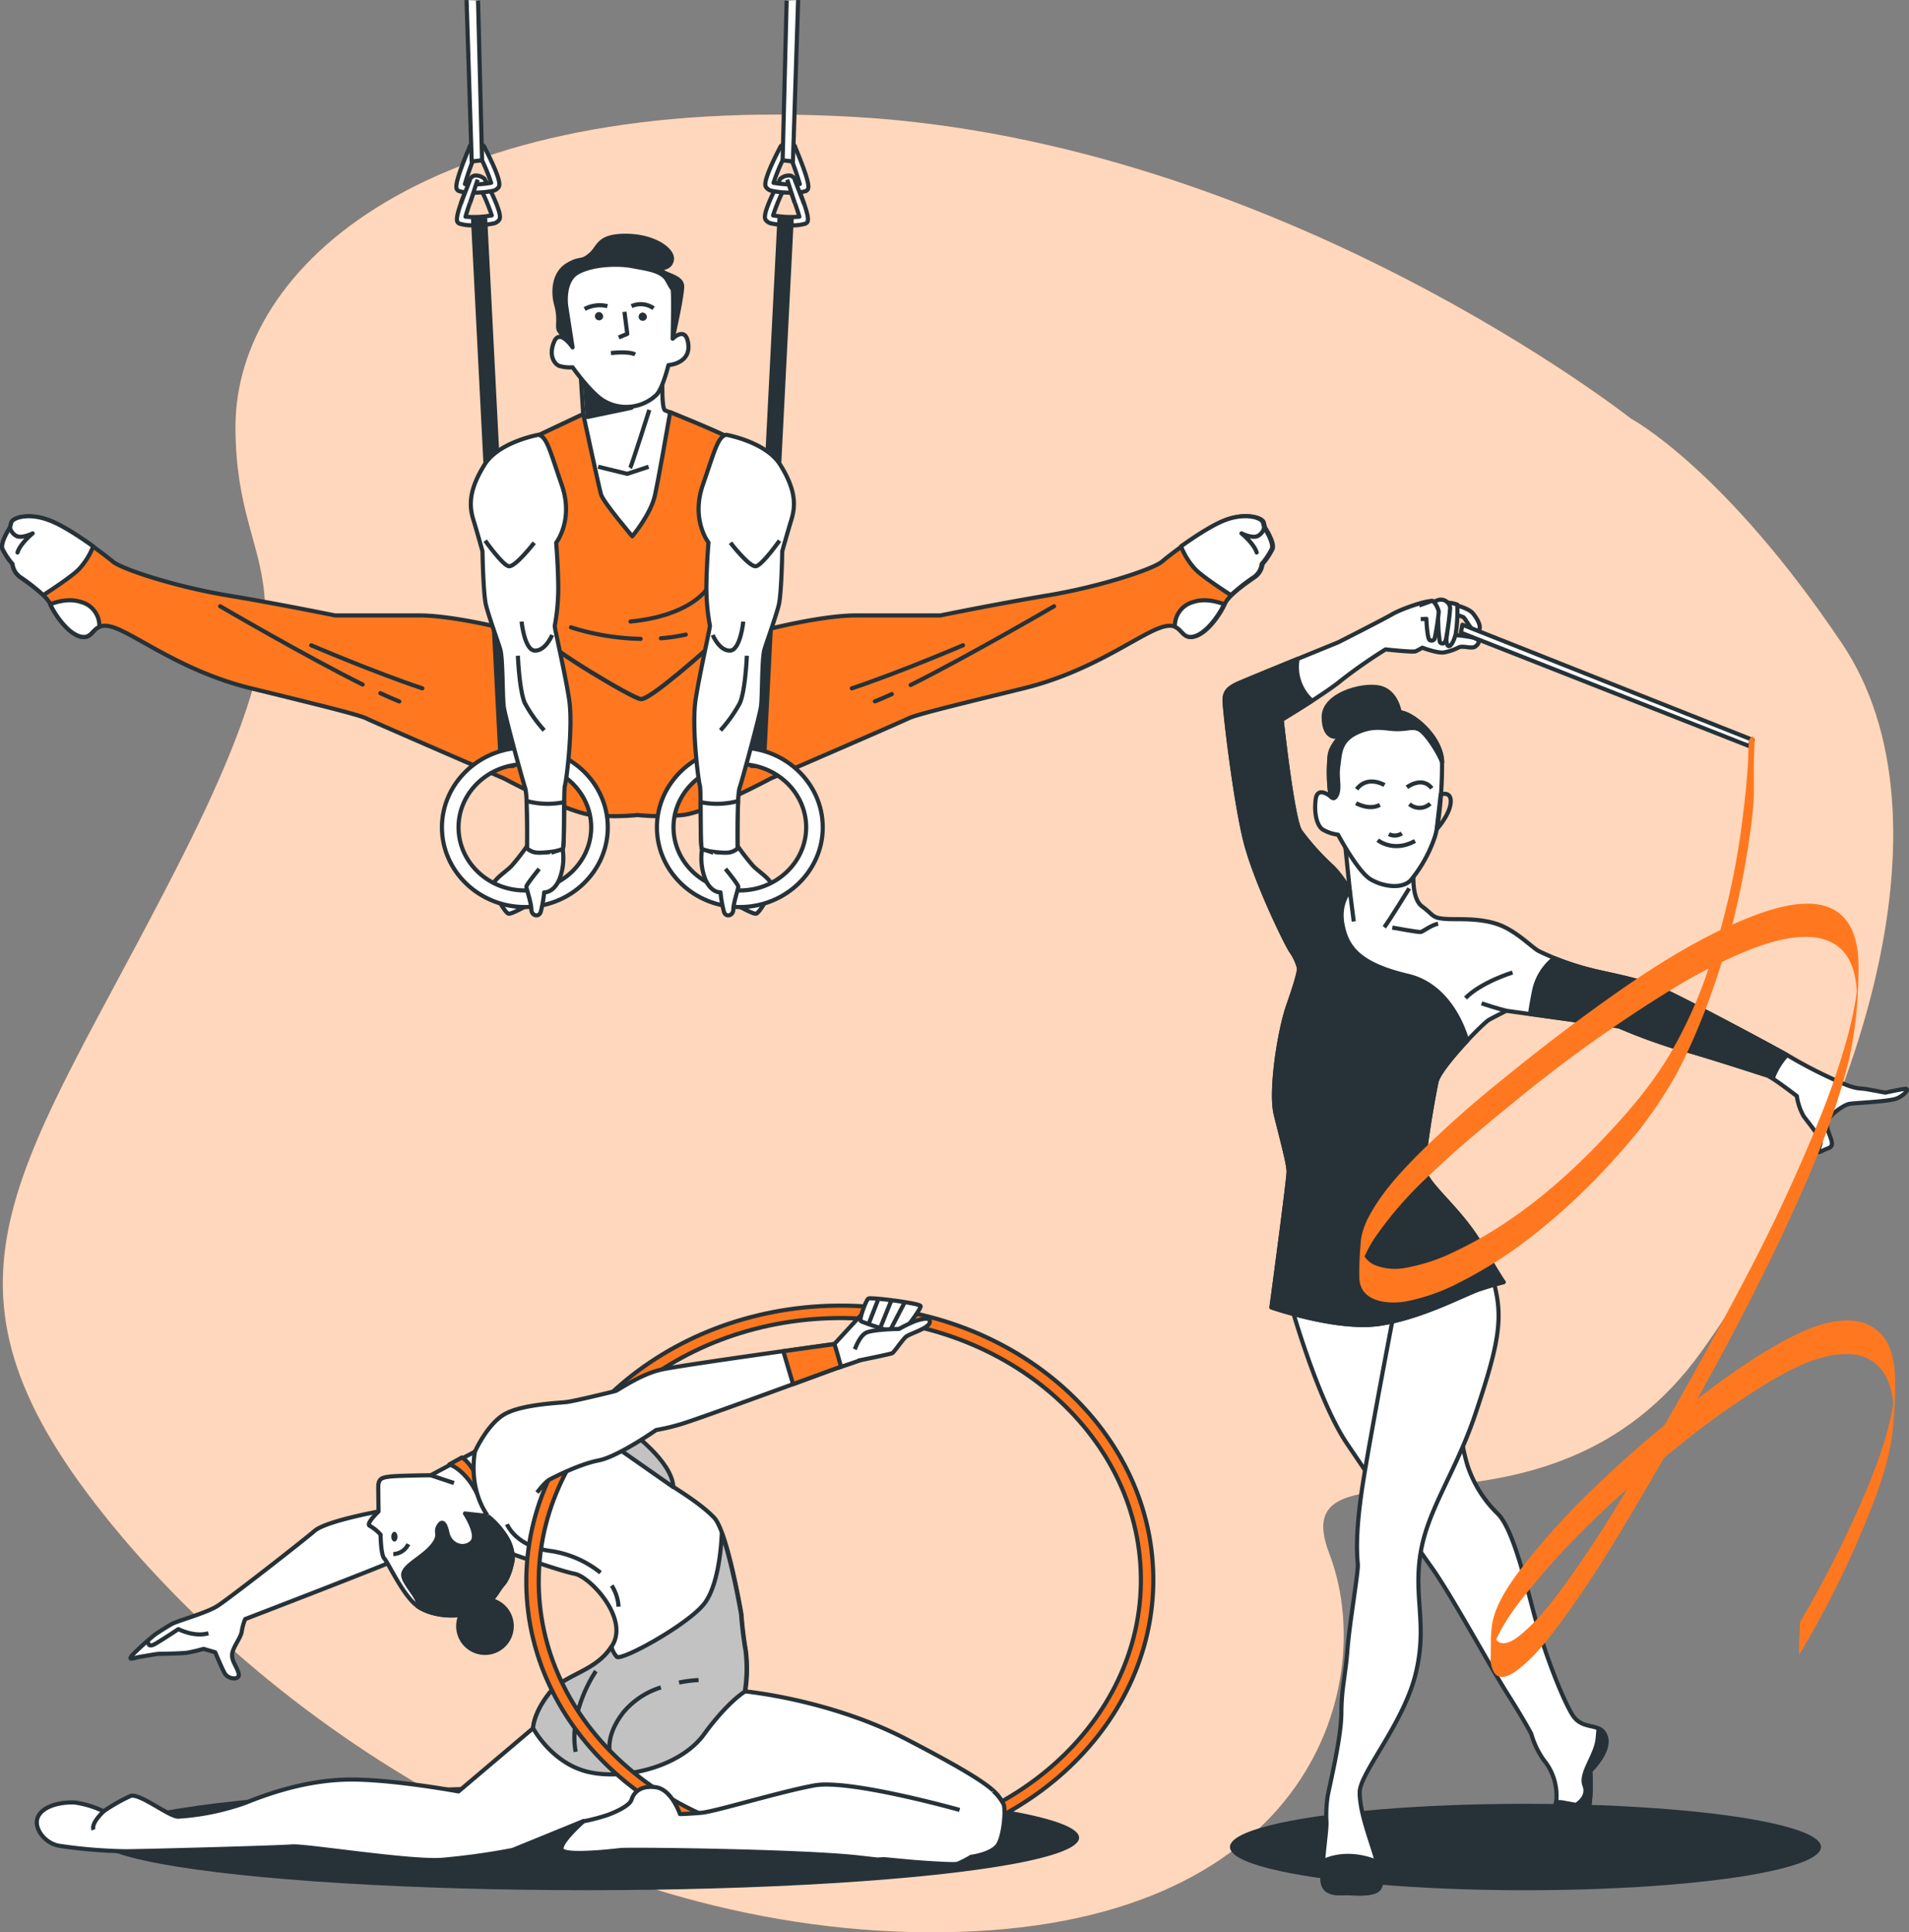 <svg xmlns="http://www.w3.org/2000/svg" viewBox="0 0 460.43 466.02"><rect x="0" y="0" width="460.43" height="466.02" fill="#808080" stroke="none"/><g id="freepik--background-simple--inject-90"><path d="M413.53,111.48S328.9,44.7,226.41,38.75,77,74.46,77,113.47s23.14,33.06-13.89,105.79S.28,317.78,43.26,373.32s123,105.79,208.27,103.14,101.17-60.17,89.27-91.24,52.23,4,89.92-48.93S492.87,208,464.44,165.7,413.53,111.48,413.53,111.48Z" transform="translate(-20.2 -10.54)" style="fill:#FF781F"></path><path d="M413.53,111.48S328.9,44.7,226.41,38.75,77,74.46,77,113.47s23.14,33.06-13.89,105.79S.28,317.78,43.26,373.32s123,105.79,208.27,103.14,101.17-60.17,89.27-91.24,52.23,4,89.92-48.93S492.87,208,464.44,165.7,413.53,111.48,413.53,111.48Z" transform="translate(-20.2 -10.54)" style="fill:#fff;opacity:0.7"></path></g><g id="freepik--shadow-2--inject-90"><ellipse cx="367.93" cy="445.46" rx="71.28" ry="10.42" style="fill:#263238"></ellipse></g><g id="freepik--shadow-1--inject-90"><ellipse cx="141.64" cy="443.22" rx="118.63" ry="12.65" style="fill:#263238"></ellipse></g><g id="freepik--character-3--inject-90"><path d="M331.34,324.49s6.53,23.6,13.8,34.31,15.31,22.71,20.23,29.58,14,23.69,18.33,30.54,5.84,9.82,5.84,9.82a20,20,0,0,0,3.07,6.37,13.45,13.45,0,0,1,3,8.46c.08,3.12-1.21,3.9-1.27,5.36s2.85,1.78,4.32,1.43,4-.67,4.74-3.77.36-8.94.36-8.94,5-4.79,3.68-8.39-5.58-1.06-8.11-5.33-6.29-14.21-8.48-21.8-5.33-22.3-9.32-26.42a28.68,28.68,0,0,1-6.68-9.86c-1.53-3.39-2.49-10.3-2.49-10.3s.47-6.44-3.89-21.83-14.62-14.34-24.4-14.54S332.23,318.07,331.34,324.49Z" transform="translate(-20.2 -10.54)" style="fill:#fff;stroke:#263238;stroke-linejoin:round"></path><path d="M398.65,450.36c1.47-.36,4-.67,4.74-3.77s.36-8.94.36-8.94,5-4.79,3.68-8.39a3,3,0,0,0-1.68-1.84c-.05.58-.12,1.36-.21,2.39-.38,4.15-4.31,8.36-3.18,11.33s-2.07,4.7-2.07,4.7l-2.89-.53a5.2,5.2,0,0,0-1.92-.08c-.3,1.8-1.1,2.55-1.15,3.7C394.27,450.39,397.18,450.71,398.65,450.36Z" transform="translate(-20.2 -10.54)" style="fill:#263238;stroke:#263238;stroke-linejoin:round"></path><path d="M356.71,325.53s-5.82,30.17-7.8,42.8-1.35,17.65-1.22,19.53-2,14.08-2.52,20.72-1.41,8.9-1.45,15.15-3,18-3.34,20.27a29.76,29.76,0,0,0-.25,6c.11,2.51-1.52,11.81-.81,14.76s4.49,2.26,6.15,2.33,6.23.47,7.34-1.15.17-4.16-1.11-8.38-3.54-10.14-3.56-14.73,10.46-16.44,13.45-28.4-.49-18.35,1.2-29.11,8.52-19.64,13.27-33.82,6.49-21.18,5.13-28.53-3-8.87-3-8.87Z" transform="translate(-20.2 -10.54)" style="fill:#fff;stroke:#263238;stroke-linejoin:round"></path><path d="M352.81,466c.92-1.36.42-3.36-.52-6.43-6.68-2.67-11.39-.91-13-.11a20.68,20.68,0,0,0,0,5.36c.71,2.94,4.49,2.26,6.15,2.33S351.7,467.59,352.81,466Z" transform="translate(-20.2 -10.54)" style="fill:#263238;stroke:#263238;stroke-linejoin:round"></path><path d="M344.45,212.52l1.33,12.93a23.67,23.67,0,0,0-4.11-5.75A60.12,60.12,0,0,1,333.8,211c-1.9-2.87-4.48-26.87-4.48-26.87s10.66-6.39,14.36-9.5a123.79,123.79,0,0,1,10.7-7.47s6.64.74,7.28.45a17.93,17.93,0,0,0,1.58-.86s3.67,1.39,5.23,1.14a13,13,0,0,0,3.62-1.24c1-.44,3.06.42,3.89-.15s1.62-1.64-.53-2.2a40.39,40.39,0,0,0-6.18-.72l.83-4.93a9.77,9.77,0,0,1,3.07.75c.6.49,2.46,4.29,3.42,3.55s.56-2.3-1.06-4.39-8.57-3-10.12-3.05-7.21,1.88-9.44,3.18-13,6.76-13,6.76-21.78,8.88-24,9.87-3.34,1.88-3.42,3.9,2.67,25.56,5.23,35,9.43,23.51,10.74,25.58a12.86,12.86,0,0,1,2,4.27c0,.47-.25,2.32-2.53,8.75s-4.43,20.92-3.11,26.4S331,291.1,331,293.12s-4.14,32.73-4.14,32.73,15.76,5.46,25.91,4,20.78-7.21,24.08-8.32,6-1.77,6-1.77-.3-.16-5.52-9.07S363.82,296,363.66,292.29s2.27-17.44,3-20.82,11.14-14.13,12.72-15,4.13-2.15,4.13-2.15l27.15,3.75a141.67,141.67,0,0,0,14.37,5.25c5.07,1.29,20.39,6.27,21.46,6.62s7.09,4.95,7.09,4.95a13.73,13.73,0,0,0,1.66,4.88c1.17,1.6,4.13,5.13,4.09,6.22s-1.37,3.05.22,2.18,2.82-.66,2.42-2.38-1.42-3-1-4.7,3.89-4,5.14-4.29,9.8-.53,11.69-1.38,3.21-2.51,1.65-2.26-4.54.9-4.54.9-2-.39-4.31-.8-2.49.21-7.67-2.18a111.44,111.44,0,0,1-11.09-5.73c-4.1-2.34-26.42-14.28-31.3-16.34s-10.11-3-15.34-4.2a64.36,64.36,0,0,1-13.92-4.92c-2-1.16-5.68-5.2-10.43-6.63s-9.43-.86-12.37-1.13-2.45-.88-5.31-3-1.94-9.39-1.94-9.39,1.47,5.8-7.25-1.08S344.45,212.52,344.45,212.52Z" transform="translate(-20.2 -10.54)" style="fill:#fff;stroke:#263238;stroke-linejoin:round"></path><path d="M385,245.09s-7.45,2.26-11.34,6.15" transform="translate(-20.2 -10.54)" style="fill:none;stroke:#263238;stroke-linejoin:round"></path><path d="M383.54,254.32s-2.09-.49-6-1.79" transform="translate(-20.2 -10.54)" style="fill:none;stroke:#263238;stroke-linejoin:round"></path><path d="M356,234.25s6.46,1.2,6.94,1.06,2.39-1.61,4.11-2" transform="translate(-20.2 -10.54)" style="fill:none;stroke:#263238;stroke-linejoin:round"></path><path d="M360.08,224.8s-4.66,7.57-6,9.37" transform="translate(-20.2 -10.54)" style="fill:none;stroke:#263238;stroke-linejoin:round"></path><line x1="325.58" y1="214.91" x2="326.51" y2="222.24" style="fill:none;stroke:#263238;stroke-linejoin:round"></line><path d="M377.34,310.7c-5.22-8.9-13.52-14.68-13.68-18.41s2.27-17.44,3-20.82c.44-2,4.11-6.39,7.42-9.93-1.29-4.55-5.29-13.53-14.28-15.65-12-2.82-14.76-7-15.79-12.28s1.74-8.16,1.74-8.16a23.67,23.67,0,0,0-4.11-5.75A60.12,60.12,0,0,1,333.8,211c-1.9-2.87-4.48-26.87-4.48-26.87s3.6-2.16,7.34-4.58a10.9,10.9,0,0,1-3.49-10.1c-6.1,2.5-13,5.34-14.19,5.87-2.22,1-3.34,1.88-3.42,3.9s2.67,25.56,5.23,35,9.43,23.51,10.74,25.58a12.86,12.86,0,0,1,2,4.27c0,.47-.25,2.32-2.53,8.75s-4.43,20.92-3.11,26.4S331,291.1,331,293.12s-4.14,32.73-4.14,32.73,15.76,5.46,25.91,4,20.78-7.21,24.08-8.32,6-1.77,6-1.77S382.56,319.61,377.34,310.7Z" transform="translate(-20.2 -10.54)" style="fill:#263238;stroke:#263238;stroke-linejoin:round"></path><path d="M335.34,240.59s1.33-12-1-20.45" transform="translate(-20.2 -10.54)" style="fill:none;stroke:#263238;stroke-linejoin:round"></path><path d="M451.22,265c-5.31-3-26-14-30.69-16-4.88-2.06-10.11-3-15.34-4.2a71.63,71.63,0,0,1-10.09-3.17,13.47,13.47,0,0,0-5,8.45c-.39,1.92-.67,3.57-.87,5l21.49,3a141.67,141.67,0,0,0,14.37,5.25c5.07,1.29,20.39,6.27,21.46,6.62a7.45,7.45,0,0,1,1.22.71A16,16,0,0,1,451.22,265Z" transform="translate(-20.2 -10.54)" style="fill:#263238;stroke:#263238;stroke-linejoin:round"></path><path d="M371.68,156.35a36.74,36.74,0,0,1-.39,7.15c-.55,2.15-1.54,3.51-2,2.56s-.05-2.33,0-4-.44-4.51-.42-5S368.36,155.25,371.68,156.35Z" transform="translate(-20.2 -10.54)" style="fill:#fff;stroke:#263238;stroke-linejoin:round"></path><path d="M369.37,155.87a2.13,2.13,0,0,1,.59,1.32,71.26,71.26,0,0,1-1,7.51c-.22.77-.5,1.15-1.07,1s-.43-.6-.63-2-.16-5.56-.5-6.61-.85-1.33-.06-1.68A2.24,2.24,0,0,1,369.37,155.87Z" transform="translate(-20.2 -10.54)" style="fill:#fff;stroke:#263238;stroke-linejoin:round"></path><path d="M362.49,156.56s2.24-.78,2.92-1.06,1.77,1.9,1.8,2.61a57.93,57.93,0,0,1-1,6.48.8.8,0,0,1-1.23.27c-.57-.47-.76-5.07-.76-5.07l-1.36.08" transform="translate(-20.2 -10.54)" style="fill:#fff;stroke:#263238;stroke-linejoin:round"></path><polygon points="352.72 150.67 422.73 178.45 421.78 179.9 352.35 152.58 352.72 150.67" style="fill:#fff;stroke:#263238;stroke-linejoin:round"></polygon><path d="M441.81,194.33c0,.26,0,.38,0,0,0,.12,0,.25,0,.38v.24c0,.55,0-.46,0-.18,0,.87,0-.58,0,0,0-.61.05-1.3.08-1.85,0,.24.05-1.07,0-.34.06-1.11,0-.32,0-.08,0,.43,0-.53,0,.09,0,.22,0,.45,0,.67-.26,4.37-.7,9.06-1.26,13.52a183.63,183.63,0,0,1-8.81,38.73,109.34,109.34,0,0,1-9,19.52c-4.38,7.33-10,13.87-15.86,20.05-10.18,10.76-22,20.68-35.43,27.08a44.08,44.08,0,0,1-12.55,4.19,13,13,0,0,1-7.26-.74,5.53,5.53,0,0,1-3.27-4.54c0-.12,0-.25,0-.37-.07-.75-.34,7.4-.29,7.07,0-.08,0-.17,0-.25.05-.34.1-.67.17-1a14.62,14.62,0,0,1,.69-2.25,29.42,29.42,0,0,1,2.88-5.36,90.67,90.67,0,0,1,13.13-15c6.21-5.95,12.83-11.47,19.51-16.89a342,342,0,0,1,38.71-27.77,128.26,128.26,0,0,1,18-9.27c4.62-1.86,9.63-3.51,14.66-3.48,3.68,0,7.31,1.21,9.52,4.29s2.65,7.32,2.7,11.15c0,1.39.41-7.49.21-5.17l-.06.8c-.06.62-.12,1.24-.2,1.85-.16,1.23-.35,2.46-.58,3.69-.48,2.64-1.1,5.25-1.8,7.84a175.64,175.64,0,0,1-5.95,17.68,414.68,414.68,0,0,1-17.95,39C435.41,329.87,428.7,342,421.8,354c-7.39,12.84-14.79,25.76-23.5,37.77-3.15,4.35-6.47,8.81-10.54,12.35-1.4,1.21-4.28,3.73-6.27,2.31a4.14,4.14,0,0,1-1.35-2.7c0-.14,0-.29-.06-.43a2,2,0,0,1,0-.23c0-.16-.3,7.07-.3,7.09.07-.39.11-.77.21-1.16a15.9,15.9,0,0,1,.85-2.49c2-4.77,5.33-9.05,8.58-13,10.24-12.62,22.49-23.74,35.17-33.85a198.32,198.32,0,0,1,22.61-16c5.59-3.28,12.27-6.77,19-6.52a10.1,10.1,0,0,1,9.14,5.89,18.28,18.28,0,0,1,1.5,6.26c.05.59.07,1.19.08,1.78,0,3.09.52-8.1.16-4.22-.13,1.37-.33,2.73-.58,4.07-1.41,7.48-4.29,14.72-7.29,21.69s-6.42,13.89-10.06,20.62c-1.53,2.83-3.09,5.65-4.75,8.4a5.06,5.06,0,0,0-.08,1.19c-.05,1-.09,1.91-.13,2.86s-.08,1.91-.11,2.86a3.63,3.63,0,0,1,0,1.19,234.15,234.15,0,0,0,16-31.85c2.82-6.84,5.52-14,6.51-21.34a96.33,96.33,0,0,0,.69-13.15,22.44,22.44,0,0,0-1-6.86,10.24,10.24,0,0,0-8.53-7.39c-6.51-.83-13.3,2.54-18.78,5.62-8.37,4.7-16.16,10.6-23.67,16.56-7.16,5.68-14.06,11.71-20.62,18.07a181.45,181.45,0,0,0-15.73,17.07c-3.15,4-6.48,8.32-8.2,13.16-1.19,3.35-.92,7.17-1,10.67a6.15,6.15,0,0,0,.9,3.75c1.56,2.11,4.41.16,5.9-1,4.13-3.23,7.42-7.64,10.52-11.82,5.3-7.18,10.08-14.74,14.67-22.39q10.41-17.31,20.12-35c7.26-13.23,14.23-26.63,20.48-40.36,5.54-12.15,10.79-24.67,13.88-37.7a97.59,97.59,0,0,0,2.2-19.81c.12-4.2,0-8.81-2.27-12.5-5.18-8.39-17.59-4.26-24.73-1.37-14.06,5.7-26.91,14.55-39.1,23.47-6.8,5-13.45,10.18-20,15.54a255.74,255.74,0,0,0-20.14,17.93c-4.29,4.35-8.58,9-11.54,14.41a19,19,0,0,0-2,5,14.41,14.41,0,0,0-.29,2.26,77.49,77.49,0,0,0-.29,8.2c.26,5.54,6.67,6.24,11,5.56a47.27,47.27,0,0,0,13.27-4.68,104,104,0,0,0,17.58-11.26,153.11,153.11,0,0,0,19.81-18.63,105.53,105.53,0,0,0,14.91-20.48C431.49,256.33,439,236,442.37,211c1.43-10.41.5-10.38,1-20.88.15-3.25-1.34-1.58-1.38-.77-.07,1.65-.16,3.32-.17,5Z" transform="translate(-20.2 -10.54)" style="fill:#FF781F"></path><path d="M357.79,182.34s-.72-5.15-5-6-13.42,1.78-13.33,7.21,3.22,4.64,3.22,4.64Z" transform="translate(-20.2 -10.54)" style="fill:#263238;stroke:#263238;stroke-linejoin:round"></path><path d="M348.57,184s-7,4.37-7.65,8.69a40.52,40.52,0,0,0,.21,9.94s-3.15-2.62-3.59.62.2,6.37,1.71,7.37a9.75,9.75,0,0,0,3.67,1.23s4.76,8.89,7.79,10.72,7.65,2.49,9.76.25a32.77,32.77,0,0,0,5.7-10.16c1.23-3.52,1.89-12.19,1.83-18.24s-7.11-11.93-10.21-12.06S350.17,182.8,348.57,184Z" transform="translate(-20.2 -10.54)" style="fill:#fff;stroke:#263238;stroke-linejoin:round"></path><path d="M357.79,182.34c-3.1-.13-7.62.46-9.22,1.64,0,0-7,4.37-7.65,8.69a40.52,40.52,0,0,0,.21,9.94s.88,1.27,1.58-.56-.16-3.89.28-6.82.24-6,4.52-8,7-.79,9.81-.83,3.44-.64,5,0,4.15,4.67,5.15,6.73c.18.37.38.8.57,1.26C367.94,188.34,360.89,182.47,357.79,182.34Z" transform="translate(-20.2 -10.54)" style="fill:#263238;stroke:#263238;stroke-linejoin:round"></path><path d="M367.68,202.15s2.68-1,2.41,2-3.37,6.38-3.37,6.38Z" transform="translate(-20.2 -10.54)" style="fill:none;stroke:#263238;stroke-linejoin:round"></path><path d="M347.27,204.25s3.18,1.84,5.73.4" transform="translate(-20.2 -10.54)" style="fill:none;stroke:#263238;stroke-linejoin:round"></path><path d="M354.12,199.88s-4.08-2.49-6.71,1" transform="translate(-20.2 -10.54)" style="fill:none;stroke:#263238;stroke-linejoin:round"></path><path d="M360.14,204.47a3.75,3.75,0,0,0,5-.1" transform="translate(-20.2 -10.54)" style="fill:none;stroke:#263238;stroke-linejoin:round"></path><path d="M359.53,200.41s3.69-2.79,6,.25" transform="translate(-20.2 -10.54)" style="fill:none;stroke:#263238;stroke-linejoin:round"></path><path d="M355.19,211.72a3.14,3.14,0,0,0,3.11-.18" transform="translate(-20.2 -10.54)" style="fill:none;stroke:#263238;stroke-linejoin:round"></path><path d="M352.49,213.16s3.75,3.1,9,.21" transform="translate(-20.2 -10.54)" style="fill:none;stroke:#263238;stroke-linejoin:round"></path></g><g id="freepik--character-2--inject-90"><path d="M325.32,137.78l-.3-1.21c-.31-1.21-4.24-2.43-9.09-.61s-13.31,8.17-15.43,10S285.66,152,273,154.12s-26,4.85-26,4.85H226.64c-8.18,0-21.19,3.33-21.19,3.33-12.72.6-31.48,6.35-31.48,6.35s-18.77-5.75-31.48-6.35c0,0-13-3.33-21.19-3.33H101s-13.32-2.73-26-4.85S49.56,147.77,47.44,146,36.84,137.78,32,136s-8.78-.6-9.08.61l-.31,1.21s-2.42,3.63-1.81,5.14a17.3,17.3,0,0,0,2.42,3.64,4.46,4.46,0,0,0,2.12,3.32c2.12,1.52,6.05,4.24,7,6.36s4.24,7.27,7.57,7.87S42.29,159.87,48,162s16.65,10.6,32.69,14.53,26,6.36,27.85,7.27,33.3,14.53,33.3,14.53,15.14,8.17,21.19,8.78a54.73,54.73,0,0,0,10.9,0,54.61,54.61,0,0,0,10.89,0c6.06-.61,21.19-8.78,21.19-8.78s31.48-13.62,33.3-14.53,11.81-3.33,27.85-7.27,26.94-12.41,32.69-14.53,4.84,2.73,8.17,2.12,6.66-5.75,7.57-7.87,4.85-4.84,7-6.36a4.46,4.46,0,0,0,2.12-3.32,17.3,17.3,0,0,0,2.42-3.64C327.74,141.41,325.32,137.78,325.32,137.78Z" transform="translate(-20.2 -10.54)" style="fill:#FF781F;stroke:#263238;stroke-linejoin:round"></path><path d="M111.94,177.72c1.75.82,3.31,1.49,4.57,2" transform="translate(-20.2 -10.54)" style="fill:none;stroke:#263238;stroke-linecap:round;stroke-linejoin:round"></path><path d="M73.29,156.75s20.54,12,34.38,18.89" transform="translate(-20.2 -10.54)" style="fill:none;stroke:#263238;stroke-linecap:round;stroke-linejoin:round"></path><path d="M95.26,166.17s15.21,6.52,26.8,10.38" transform="translate(-20.2 -10.54)" style="fill:none;stroke:#263238;stroke-linecap:round;stroke-linejoin:round"></path><path d="M39.75,155.73c-2.79-.93-5.63-.12-7.44.52.91,2.13,4.23,7.26,7.56,7.86,2.24.41,2.57-1.64,4.29-2.39A5.91,5.91,0,0,0,39.75,155.73Z" transform="translate(-20.2 -10.54)" style="fill:#fff;stroke:#263238;stroke-linejoin:round"></path><path d="M22.92,136.57l-.31,1.21s-2.42,3.63-1.81,5.14a17.3,17.3,0,0,0,2.42,3.64,4.46,4.46,0,0,0,2.12,3.32,45.74,45.74,0,0,1,5.3,4.19c2.28-1.48,6.86-4.5,8.56-6.21a17.41,17.41,0,0,0,3.48-5.55C39.28,139.88,35,137.07,32,136,27.16,134.14,23.22,135.36,22.92,136.57Z" transform="translate(-20.2 -10.54)" style="fill:#fff;stroke:#263238;stroke-linejoin:round"></path><path d="M22.61,137.78a3.07,3.07,0,0,0,1.67,2.08c1.36.54,3.8-.68,3.8-.68s-3,2.44-3.66,4.61" transform="translate(-20.2 -10.54)" style="fill:none;stroke:#263238;stroke-linecap:round;stroke-linejoin:round"></path><path d="M235.3,177.94c-1.56.72-2.94,1.32-4.08,1.75" transform="translate(-20.2 -10.54)" style="fill:none;stroke:#263238;stroke-linecap:round;stroke-linejoin:round"></path><path d="M274.43,156.75s-20.75,12.08-34.59,19" transform="translate(-20.2 -10.54)" style="fill:none;stroke:#263238;stroke-linecap:round;stroke-linejoin:round"></path><path d="M252.46,166.17s-15.21,6.52-26.8,10.38" transform="translate(-20.2 -10.54)" style="fill:none;stroke:#263238;stroke-linecap:round;stroke-linejoin:round"></path><path d="M308,155.73c2.79-.93,5.63-.12,7.44.52-.92,2.13-4.24,7.26-7.57,7.86-2.24.41-2.56-1.64-4.29-2.39A5.93,5.93,0,0,1,308,155.73Z" transform="translate(-20.2 -10.54)" style="fill:#fff;stroke:#263238;stroke-linejoin:round"></path><path d="M324.81,136.57l.3,1.21s2.42,3.63,1.82,5.14a17.61,17.61,0,0,1-2.43,3.64,4.46,4.46,0,0,1-2.12,3.32,46.6,46.6,0,0,0-5.3,4.19c-2.28-1.48-6.86-4.5-8.56-6.21a17.51,17.51,0,0,1-3.47-5.55c3.39-2.43,7.71-5.24,10.68-6.35C320.57,134.14,324.5,135.36,324.81,136.57Z" transform="translate(-20.2 -10.54)" style="fill:#fff;stroke:#263238;stroke-linejoin:round"></path><path d="M325.11,137.78a3,3,0,0,1-1.67,2.08c-1.36.54-3.8-.68-3.8-.68s3,2.44,3.66,4.61" transform="translate(-20.2 -10.54)" style="fill:none;stroke:#263238;stroke-linecap:round;stroke-linejoin:round"></path><path d="M134.47,64.86a9.68,9.68,0,0,1-3.5-.4c-.74-.44-1.43-.86,2.64-10.66l0-.06a1.56,1.56,0,0,1,1-.84,3.05,3.05,0,0,1,2.24.61l.2.14.12.21c4.27,8.24,3.69,9.25,3.44,9.69a2.26,2.26,0,0,1-1.45.9A23.07,23.07,0,0,1,134.47,64.86Zm-2-2.06a24.18,24.18,0,0,0,6.34-.31A46.45,46.45,0,0,0,135.57,55l-.26-.12A71.91,71.91,0,0,0,132.47,62.8Zm6.38,0Zm.22-.41Z" transform="translate(-20.2 -10.54)" style="fill:#fff;stroke:#263238;stroke-linejoin:round"></path><path d="M134.33,57a10,10,0,0,1-3.5-.4c-.74-.45-1.43-.86,2.64-10.66l0-.07a1.54,1.54,0,0,1,1-.83,3.07,3.07,0,0,1,2.24.6l.2.14.11.22c4.27,8.24,3.69,9.25,3.44,9.68a2.22,2.22,0,0,1-1.45.9A22.29,22.29,0,0,1,134.33,57Zm-2-2.07a24.58,24.58,0,0,0,6.33-.3,46.46,46.46,0,0,0-3.24-7.47l-.26-.12A70.77,70.77,0,0,0,132.34,54.9Zm6.37,0Zm.23-.4Z" transform="translate(-20.2 -10.54)" style="fill:#fff;stroke:#263238;stroke-linejoin:round"></path><path d="M133.61,53.8l-2.1,5.13,2.07.53s1.65-5,1.7-5.19" transform="translate(-20.2 -10.54)" style="fill:#fff"></path><line x1="115.2" y1="43.32" x2="113.37" y2="48.92" style="fill:none;stroke:#263238;stroke-linejoin:round"></line><line x1="113.43" y1="43.2" x2="111.13" y2="49.15" style="fill:none;stroke:#263238;stroke-linejoin:round"></line><polyline points="112.53 0.02 113.77 38.94 116.27 38.66 115.3 0.15" style="fill:#fff;stroke:#263238;stroke-linejoin:round"></polyline><polygon points="123.77 184.74 120.82 184.73 114.09 52.89 117.03 52.91 123.77 184.74" style="fill:#263238;stroke:#263238;stroke-linejoin:round"></polygon><path d="M160.19,100l.68,10.46s-13.88,6.51-14.39,6.85,0,7.54,1,13.71,3.77,32,4.46,33.93,20.56,13.88,22.79,14.22,17-13,17-13,7-47.47,6.51-48.67-16.62-7.54-17.65-8-.52-10.8-.52-10.8Z" transform="translate(-20.2 -10.54)" style="fill:#fff;stroke:#263238;stroke-linejoin:round"></path><path d="M161.21,101.17l.69,9.94,10.62-2.23S162.24,102,161.21,101.17Z" transform="translate(-20.2 -10.54)" style="fill:#263238;stroke:#263238;stroke-linejoin:round"></path><path d="M181.84,109.94c-1,5.75-2.92,16.67-3.66,20-1,4.63-5.48,9.94-5.48,9.94s-7-8.22-7.54-10.11-4.29-19.36-4.29-19.36-13.88,6.51-14.39,6.85,0,7.54,1,13.71,3.77,32,4.46,33.93,20.56,13.88,22.79,14.22,17-13,17-13,7-47.47,6.51-48.67C197.79,116.42,185.85,111.6,181.84,109.94Z" transform="translate(-20.2 -10.54)" style="fill:#FF781F;stroke:#263238;stroke-linejoin:round"></path><path d="M179.6,164.48a43.14,43.14,0,0,0,6-.89" transform="translate(-20.2 -10.54)" style="fill:none;stroke:#263238;stroke-linecap:round;stroke-linejoin:round"></path><path d="M157.92,161.84a59,59,0,0,0,16.79,2.78" transform="translate(-20.2 -10.54)" style="fill:none;stroke:#263238;stroke-linecap:round;stroke-linejoin:round"></path><path d="M190.56,152.75s-3.95,6.29-18.29,7.69" transform="translate(-20.2 -10.54)" style="fill:none;stroke:#263238;stroke-linecap:round;stroke-linejoin:round"></path><path d="M176.81,109.4s-4.29,13.54-4.63,14" transform="translate(-20.2 -10.54)" style="fill:none;stroke:#263238;stroke-linejoin:round"></path><polyline points="144.27 112.57 151.29 114.28 156.44 112.57" style="fill:none;stroke:#263238;stroke-linejoin:round"></polyline><path d="M148.36,213.07a59,59,0,0,1-4.8,6.34c-1.71,1.72-5,3.6-4.45,5.32s2.91,6,3.77,6.17,5.82-2.75,5.82-2.75c1.38-1.71,3.6-4.28,4.63-5.48s1.37-5.65,1.37-7.54S149.39,211,148.36,213.07Z" transform="translate(-20.2 -10.54)" style="fill:#fff;stroke:#263238;stroke-linejoin:round"></path><path d="M146.79,229.3c-11,0-20-8.62-20-19.22s9-19.23,20-19.23,20,8.63,20,19.23S157.83,229.3,146.79,229.3Zm0-34.45c-8.83,0-16,6.83-16,15.23s7.19,15.22,16,15.22,16-6.83,16-15.22S155.63,194.85,146.79,194.85Z" transform="translate(-20.2 -10.54)" style="fill:#fff;stroke:#263238;stroke-linejoin:round"></path><path d="M150.08,115.4s-9.6,1.71-13,7.19-3.94,9.26-2.74,13.2,2.23,7.71,2.23,7.71.17,10.28.85,13,2.75,8.4,3.43,10.63.52,11.48.86,13.88,4.45,17.48,5.14,19.53.51,14.57.51,14.57a4.12,4.12,0,0,0,2.23,1c1.37.17,5.83-.34,6.34-.86s.17-14.22.52-15.25,2.05-14.22,1-20.91S154,162.35,154,161.49a50.94,50.94,0,0,0,.85-8.74c0-5.31-.51-11.31-.51-11.31s4.28-5.48,1.37-13.88S152.13,115.91,150.08,115.4Z" transform="translate(-20.2 -10.54)" style="fill:#fff;stroke:#263238;stroke-linejoin:round"></path><path d="M137.22,140.93s4.12,5.83,5.66,6.17,6.17-5.66,6.17-5.66" transform="translate(-20.2 -10.54)" style="fill:none;stroke:#263238;stroke-miterlimit:10"></path><path d="M146,160.46s.69,7,3.26,7,4.11-3.77,4.11-3.77" transform="translate(-20.2 -10.54)" style="fill:none;stroke:#263238;stroke-miterlimit:10"></path><path d="M145.11,168.69s.34,8.57,1.71,11.48a33.79,33.79,0,0,0,4.63,6.51" transform="translate(-20.2 -10.54)" style="fill:none;stroke:#263238;stroke-miterlimit:10"></path><path d="M156.25,204a19.57,19.57,0,0,1-9.06-.28c.24,4.38.14,11.44.14,11.44a4.12,4.12,0,0,0,2.23,1c1.37.17,5.83-.34,6.34-.86C156.25,215,156.2,208.39,156.25,204Z" transform="translate(-20.2 -10.54)" style="fill:#fff;stroke:#263238;stroke-linejoin:round"></path><path d="M150.25,220.1s-3.09,3.77-3.09,4.28,1.2,4,1.2,5.49,1.72,2,2.23.68a28.94,28.94,0,0,0,.86-4.79s2.4.17,3.77-3.43a14.06,14.06,0,0,0,.68-7l-2.74.86" transform="translate(-20.2 -10.54)" style="fill:#fff;stroke:#263238;stroke-linejoin:round"></path><path d="M211,64.86a9.68,9.68,0,0,0,3.5-.4c.74-.44,1.44-.86-2.64-10.66l0-.06a1.6,1.6,0,0,0-1-.84,3.05,3.05,0,0,0-2.24.61l-.2.14-.12.21c-4.26,8.24-3.69,9.25-3.44,9.69a2.26,2.26,0,0,0,1.45.9A23.07,23.07,0,0,0,211,64.86Zm2-2.06a24.18,24.18,0,0,1-6.34-.31A46.45,46.45,0,0,1,209.86,55l.26-.12A71.91,71.91,0,0,1,213,62.8Zm-6.37,0Zm-.23-.41Z" transform="translate(-20.2 -10.54)" style="fill:#fff;stroke:#263238;stroke-linejoin:round"></path><path d="M211.1,57a9.91,9.91,0,0,0,3.5-.4c.74-.45,1.43-.86-2.64-10.66l0-.07a1.54,1.54,0,0,0-1-.83,3,3,0,0,0-2.24.6l-.21.14-.11.22c-4.27,8.24-3.69,9.25-3.44,9.68a2.22,2.22,0,0,0,1.45.9A22.29,22.29,0,0,0,211.1,57Zm2-2.07a24.58,24.58,0,0,1-6.33-.3A46.46,46.46,0,0,1,210,47.13l.26-.12A70.77,70.77,0,0,1,213.09,54.9Zm-6.37,0Zm-.22-.4Z" transform="translate(-20.2 -10.54)" style="fill:#fff;stroke:#263238;stroke-linejoin:round"></path><path d="M211.85,53.8l2.1,5.13-2.07.53-1.71-5.19" transform="translate(-20.2 -10.54)" style="fill:#fff"></path><line x1="189.86" y1="43.32" x2="191.68" y2="48.92" style="fill:none;stroke:#263238;stroke-linejoin:round"></line><line x1="191.62" y1="43.2" x2="193.92" y2="49.15" style="fill:none;stroke:#263238;stroke-linejoin:round"></line><polyline points="192.5 0.02 191.25 38.94 188.76 38.66 189.73 0.15" style="fill:#fff;stroke:#263238;stroke-linejoin:round"></polyline><polygon points="181.26 184.74 184.21 184.73 190.94 52.89 187.99 52.91 181.26 184.74" style="fill:#263238;stroke:#263238;stroke-linejoin:round"></polygon><path d="M197.07,213.07a59,59,0,0,0,4.8,6.34c1.71,1.72,5,3.6,4.45,5.32s-2.91,6-3.77,6.17-5.82-2.75-5.82-2.75c-1.37-1.71-3.6-4.28-4.63-5.48s-1.37-5.65-1.37-7.54S196,211,197.07,213.07Z" transform="translate(-20.2 -10.54)" style="fill:#fff;stroke:#263238;stroke-linejoin:round"></path><path d="M198.64,229.3c11,0,20-8.62,20-19.22s-9-19.23-20-19.23-20,8.63-20,19.23S187.6,229.3,198.64,229.3Zm0-34.45c8.83,0,16,6.83,16,15.23s-7.19,15.22-16,15.22-16-6.83-16-15.22S189.81,194.85,198.64,194.85Z" transform="translate(-20.2 -10.54)" style="fill:#fff;stroke:#263238;stroke-linejoin:round"></path><path d="M195.36,115.4s9.59,1.71,13,7.19,3.94,9.26,2.74,13.2-2.23,7.71-2.23,7.71-.17,10.28-.85,13-2.74,8.4-3.43,10.63-.51,11.48-.86,13.88-4.45,17.48-5.14,19.53-.51,14.57-.51,14.57a4.12,4.12,0,0,1-2.23,1c-1.37.17-5.83-.34-6.34-.86s-.17-14.22-.51-15.25-2.06-14.22-1-20.91,3.42-16.79,3.42-17.65a50.94,50.94,0,0,1-.85-8.74c0-5.31.51-11.31.51-11.31s-4.28-5.48-1.37-13.88S193.3,115.91,195.36,115.4Z" transform="translate(-20.2 -10.54)" style="fill:#fff;stroke:#263238;stroke-linejoin:round"></path><path d="M208.21,140.93s-4.11,5.83-5.66,6.17-6.17-5.66-6.17-5.66" transform="translate(-20.2 -10.54)" style="fill:none;stroke:#263238;stroke-miterlimit:10"></path><path d="M199.47,160.46s-.69,7-3.26,7-4.11-3.77-4.11-3.77" transform="translate(-20.2 -10.54)" style="fill:none;stroke:#263238;stroke-miterlimit:10"></path><path d="M200.33,168.69s-.35,8.57-1.72,11.48a33.79,33.79,0,0,1-4.63,6.51" transform="translate(-20.2 -10.54)" style="fill:none;stroke:#263238;stroke-miterlimit:10"></path><path d="M189.18,204a19.57,19.57,0,0,0,9.06-.28c-.24,4.38-.14,11.44-.14,11.44a4.12,4.12,0,0,1-2.23,1c-1.37.17-5.83-.34-6.34-.86C189.18,215,189.23,208.39,189.18,204Z" transform="translate(-20.2 -10.54)" style="fill:#fff;stroke:#263238;stroke-linejoin:round"></path><path d="M195.18,220.1s3.09,3.77,3.09,4.28-1.2,4-1.2,5.49-1.71,2-2.23.68a28.94,28.94,0,0,1-.86-4.79s-2.39.17-3.77-3.43a14.06,14.06,0,0,1-.68-7l2.74.86" transform="translate(-20.2 -10.54)" style="fill:#fff;stroke:#263238;stroke-linejoin:round"></path><path d="M158.55,82.32l-.25,12A38.78,38.78,0,0,1,155,90.2c-.51-1,.31-2.74-.64-6.17s-.43-7.71,2.71-9.59,3.15-.52,5.44-2.4,1.76-4.63,8.61-4.63,11.58,3.43,11.12,5.83-2.93,1.54-2.37,2.57,4.8,1.37,4.85,3.77-2.3,12.68-2.3,12.68-1.2-.51-1.37-3.26.93-8-.25-9.59-5.15-2.74-7.1-2.23-2.56,1.37-4.58,1-4.91-1.89-7.15-.34A11.42,11.42,0,0,0,158.55,82.32Z" transform="translate(-20.2 -10.54)" style="fill:#263238;stroke:#263238;stroke-linejoin:round"></path><path d="M158.3,94.32s-3.08-4.63-4.45-1.37,0,5.31,1.19,5.82a8.55,8.55,0,0,0,3.26.35s4,5.71,7.2,7.88a10.61,10.61,0,0,0,13-1.2c1.55-1.55,2.92-7.2,2.92-7.2s5.31-.34,4.79-5-3.77-1.37-3.77-1.37.25-9.94,0-12c0,0,0,.35-1.29-2.05s-4.81-2.74-8.32-3.43-9.74-.51-13.34,1.54-2.74,8.06-2.74,8.06Z" transform="translate(-20.2 -10.54)" style="fill:#fff;stroke:#263238;stroke-linejoin:round"></path><polyline points="149.24 81.38 151.29 80.52 150.61 75.21" style="fill:none;stroke:#263238;stroke-linejoin:round"></polyline><path d="M167.55,95.69s4.29-.52,5.83.34" transform="translate(-20.2 -10.54)" style="fill:none;stroke:#263238;stroke-linejoin:round"></path><path d="M161.21,85.06a7.78,7.78,0,0,1,5.49-.68" transform="translate(-20.2 -10.54)" style="fill:none;stroke:#263238;stroke-linejoin:round"></path><path d="M172.52,84.38a5.39,5.39,0,0,1,5.32.51" transform="translate(-20.2 -10.54)" style="fill:none;stroke:#263238;stroke-linejoin:round"></path><path d="M165.67,87a1,1,0,1,1-.94-1.2A1.1,1.1,0,0,1,165.67,87Z" transform="translate(-20.2 -10.54)" style="fill:#263238"></path><path d="M176.21,87.12a1,1,0,1,1-.94-1.2A1.1,1.1,0,0,1,176.21,87.12Z" transform="translate(-20.2 -10.54)" style="fill:#263238"></path></g><g id="freepik--character-1--inject-90"><path d="M142,384.71s13.15,4.71,16.8,5.39,13,10.54,9.17,17.13-11.57,6.92-15.39,11.82-3.79,8.29-3.79,8.29l-18,15.25s-16.29-3-26.48-2.86-19.37,3.37-24.93,5.62a59.52,59.52,0,0,1-16.22,3.33c-2.18,0-9.28-5.72-11.46-5a42.09,42.09,0,0,0-6.51,3.71,23.5,23.5,0,0,0-6.81-2.11c-2.92-.21-7.52.57-8.94,3.26s1.53,6.77,5.41,7.22a121.48,121.48,0,0,0,15.79,1.27c6.07-.06,36.87-.9,40-1.17s28.43,3.8,36.19,3.23a169.82,169.82,0,0,0,17-2.37l17.15-7s-6.73,5.9-5,7.09,11.65.11,13.83-.15,43.92.23,57.52,1.78,22.6,2.66,25.73.44,7.49-2.76,8.43-5.44,1.38-7.05-.1-9.22-4.42-4.8-22.73-14.3-38.71-11.45-38.71-11.45a35.4,35.4,0,0,0,.13-9.95c-.77-4.36-1.06-8.73-1.06-8.73s-3.38-19.85-6.57-23.21-8.81-6.7-9.79-7.42-1.25-3.38-5.43-8.18-11.24-6.67-13.18-7.14-22.71,2.41-27.73,8.54S137.61,382.34,142,384.71Z" transform="translate(-20.2 -10.54)" style="fill:#fff;stroke:#263238;stroke-linejoin:round"></path><path d="M167.74,392.94a10.69,10.69,0,0,1,1.65,5.09" transform="translate(-20.2 -10.54)" style="fill:none;stroke:#263238;stroke-linejoin:round"></path><path d="M142.48,378.16s2,5.18,10.16,6.39a25,25,0,0,1,12.4,5.28" transform="translate(-20.2 -10.54)" style="fill:none;stroke:#263238;stroke-linejoin:round"></path><path d="M182.59,369.21,168,359l4.19-3.3S182.38,363,182.59,369.21Z" transform="translate(-20.2 -10.54)" style="fill:#c2c2c2;stroke:#263238;stroke-linejoin:round"></path><path d="M200,408.57c-.77-4.36-1.06-8.73-1.06-8.73s-2.16-12.64-4.65-19.45c-.16,3.56-.92,13.22-4.6,17.37-4.55,5.15-19.5,13.33-20.73,12.37a6.12,6.12,0,0,1-1.3-2.43c-3.91,6.13-11.36,6.58-15.09,11.35s-3.79,8.29-3.79,8.29,4.46,8.44,13.22,10.53,22.31-1.22,28-9.05,9.83-10.3,9.83-10.3A35.4,35.4,0,0,0,200,408.57Z" transform="translate(-20.2 -10.54)" style="fill:#c2c2c2;stroke:#263238;stroke-linejoin:round"></path><path d="M163.92,413.58s-6.69,9.54-4.88,19.47" transform="translate(-20.2 -10.54)" style="fill:none;stroke:#263238;stroke-linejoin:round"></path><path d="M179.6,417.51a19.26,19.26,0,0,0-9,5.95c-5.74,7.34-2.53,12.16-2.53,12.16" transform="translate(-20.2 -10.54)" style="fill:none;stroke:#263238;stroke-linejoin:round"></path><path d="M188.69,415.73a32,32,0,0,0-4.71.6" transform="translate(-20.2 -10.54)" style="fill:none;stroke:#263238;stroke-linejoin:round"></path><path d="M111.5,375.08s-12.66,2.29-15.43,4.68S75.4,396.12,72.63,397.87,63,401.42,61.5,402.29s-3.84,2.41-3.84,2.41a66.53,66.53,0,0,0-5.54,5c-1.27,1.52.44.64,1.94.41s3.87-.69,4.51-.7,5.37-.06,6.88-.29a39.53,39.53,0,0,0,3.85-.91l2.81.83s1.32,3.21,2.2,4.92,3.89,1.89,3.45.18-1.76-3-1.56-4.71,2.1-3.9,2.3-5.4a13.76,13.76,0,0,1,.83-3s31.68-12.18,35.53-13.94,4-8,2-11S111.5,375.08,111.5,375.08Z" transform="translate(-20.2 -10.54)" style="fill:#fff;stroke:#263238;stroke-linejoin:round"></path><path d="M56,406.48s-.38,1.75,1.89.38,5.33-3.41,5.33-3.41,3.78,2,7.25,1" transform="translate(-20.2 -10.54)" style="fill:none;stroke:#263238;stroke-linejoin:round"></path><path d="M143.62,402.66a6.45,6.45,0,1,1-6.52-6.38A6.44,6.44,0,0,1,143.62,402.66Z" transform="translate(-20.2 -10.54)" style="fill:#263238;stroke:#263238;stroke-linejoin:round"></path><path d="M134.77,360.63l-10.69,5.71s-8,.08-9.88.32-2.79.46-2.77,2.61.07,5.81.07,5.81-3.19,3-2.11,3.46a10.13,10.13,0,0,1,2.6,2.12s.05,4.94.92,5.79,4.62,9.19,8.09,11.52,9.49,2.9,13.77,1.14,5.11-4.58,6.8-6.53,2.3-6,2.3-6a10,10,0,0,0-1.56-5.36,19.92,19.92,0,0,0-4.58-5.11,28.42,28.42,0,0,1-2.43-5.78C134,366.22,134.77,360.63,134.77,360.63Z" transform="translate(-20.2 -10.54)" style="fill:#fff;stroke:#263238;stroke-linejoin:round"></path><path d="M133.94,382.56c-1.92,1.74-5.15.71-5.83-2.3,0,0-.69-3.86-2-1.91s.67,2.14-1.66,5-7,4.81-7,7S121.62,396,121,398c3.46,2.33,9.49,2.9,13.77,1.14s5.11-4.58,6.8-6.53,2.3-6,2.3-6a10,10,0,0,0-1.56-5.36,19.92,19.92,0,0,0-4.58-5.11c-1.93-.19-5.38-.58-5.38-.58S135.85,380.82,133.94,382.56Z" transform="translate(-20.2 -10.54)" style="fill:#263238;stroke:#263238;stroke-linejoin:round"></path><path d="M115.05,385.35a4.19,4.19,0,0,0,3.63-2.4" transform="translate(-20.2 -10.54)" style="fill:none;stroke:#263238;stroke-linejoin:round"></path><path d="M116.08,381.15c0,.65-.32,1.19-.74,1.19s-.76-.52-.77-1.17.33-1.19.74-1.19S116.07,380.5,116.08,381.15Z" transform="translate(-20.2 -10.54)" style="fill:#263238"></path><path d="M136,372.44l1.33-1.62s-3-7.26-5.73-8.77l-3,1.66s4.53,1.45,7.4,8.73" transform="translate(-20.2 -10.54)" style="fill:#FF781F;stroke:#263238;stroke-linejoin:round"></path><line x1="103.88" y1="355.8" x2="109.49" y2="357.67" style="fill:none;stroke:#263238;stroke-linejoin:round"></line><path d="M223.5,458.09c-41.69.47-75.95-28.91-76.36-65.48S180.32,325.9,222,325.43s75.95,28.91,76.36,65.48S265.19,457.62,223.5,458.09Zm-1.45-129.66c-40,.45-72.3,29.22-71.91,64.15s33.29,63,73.33,62.51,72.29-29.23,71.9-64.15S262.08,328,222.05,328.43Z" transform="translate(-20.2 -10.54)" style="fill:#FF781F;stroke:#263238;stroke-linejoin:round"></path><path d="M149.74,370.51s1.87-2.55,3.13-3.2,7.12-3.66,11.75-4.56,13.83-7.32,13.83-7.32a50.48,50.48,0,0,0,5.68-1.33c4-1.1,37.58-13.49,37.58-13.49s9.25-2.85,11.76-4.56a27.25,27.25,0,0,0,5.21-5.54l-10.79-2.83-6.45,7s-36.63,5.05-41.68,6.16-10.48,5-11.11,5.18-9.88,2.43-11.78,2.66-10.74.55-14.93,2.91-7.17,9-7.17,9-1.86,8.38,3,15.44" transform="translate(-20.2 -10.54)" style="fill:#fff;stroke:#263238;stroke-linejoin:round"></path><path d="M211.48,344.36c5.82-2.12,10.23-3.75,10.23-3.75l1.33-.42c-.51-1.92-1.22-4.48-1.6-5.48,0,0-5.39.74-12.31,1.72Z" transform="translate(-20.2 -10.54)" style="fill:#FF781F;stroke:#263238;stroke-linejoin:round"></path><path d="M237.51,332.42s5-6.23,4.72-6.91-12-2.15-12.58-1.8-2.23,4.94-1.88,5.39S237.51,332.42,237.51,332.42Z" transform="translate(-20.2 -10.54)" style="fill:#fff;stroke:#263238;stroke-linejoin:round"></path><line x1="218.25" y1="313.99" x2="214.67" y2="320.88" style="fill:none;stroke:#263238;stroke-linejoin:round"></line><line x1="215.05" y1="313.45" x2="212.27" y2="320.34" style="fill:none;stroke:#263238;stroke-linejoin:round"></line><line x1="211.73" y1="313.6" x2="209.4" y2="319.57" style="fill:none;stroke:#263238;stroke-linejoin:round"></line><path d="M227.07,338.71s7.87-1.58,8.32-1.81,2.37-3.11,3.27-3.92,5.46-2,5.79-3.5-2.18-.77-3.55-.3a33.86,33.86,0,0,0-3.86,1.87s-6.62.08-8.1,1-2.36,3.45-2.58,3.91" transform="translate(-20.2 -10.54)" style="fill:#fff;stroke:#263238;stroke-linejoin:round"></path><path d="M251.64,447.05s-26.53-7.46-35-5.91-23.95,6.33-27.35,6.61-5.09.3-5.09.3-2-6-5.89-6.48-5.33,1.51-5.79,3-3.85,3-5.79,3.71a47.42,47.42,0,0,1-5.8,1.52s-6.73,5.9-5,7.09,11.65.11,13.83-.15,43.92.23,57.52,1.78l4.54.51,1.54-.1,7.06.66s9.74.77,10.71.46a24.83,24.83,0,0,0,3.29-1.69s5.25-.64,6.59-3.09,1.76-8.21,1.26-9.57a11.92,11.92,0,0,0-2.48-3.18" transform="translate(-20.2 -10.54)" style="fill:#fff;stroke:#263238;stroke-linejoin:round"></path><path d="M45.16,447.43s-3.07,2.8-2.41,4.41" transform="translate(-20.2 -10.54)" style="fill:none;stroke:#263238;stroke-linejoin:round"></path></g></svg>